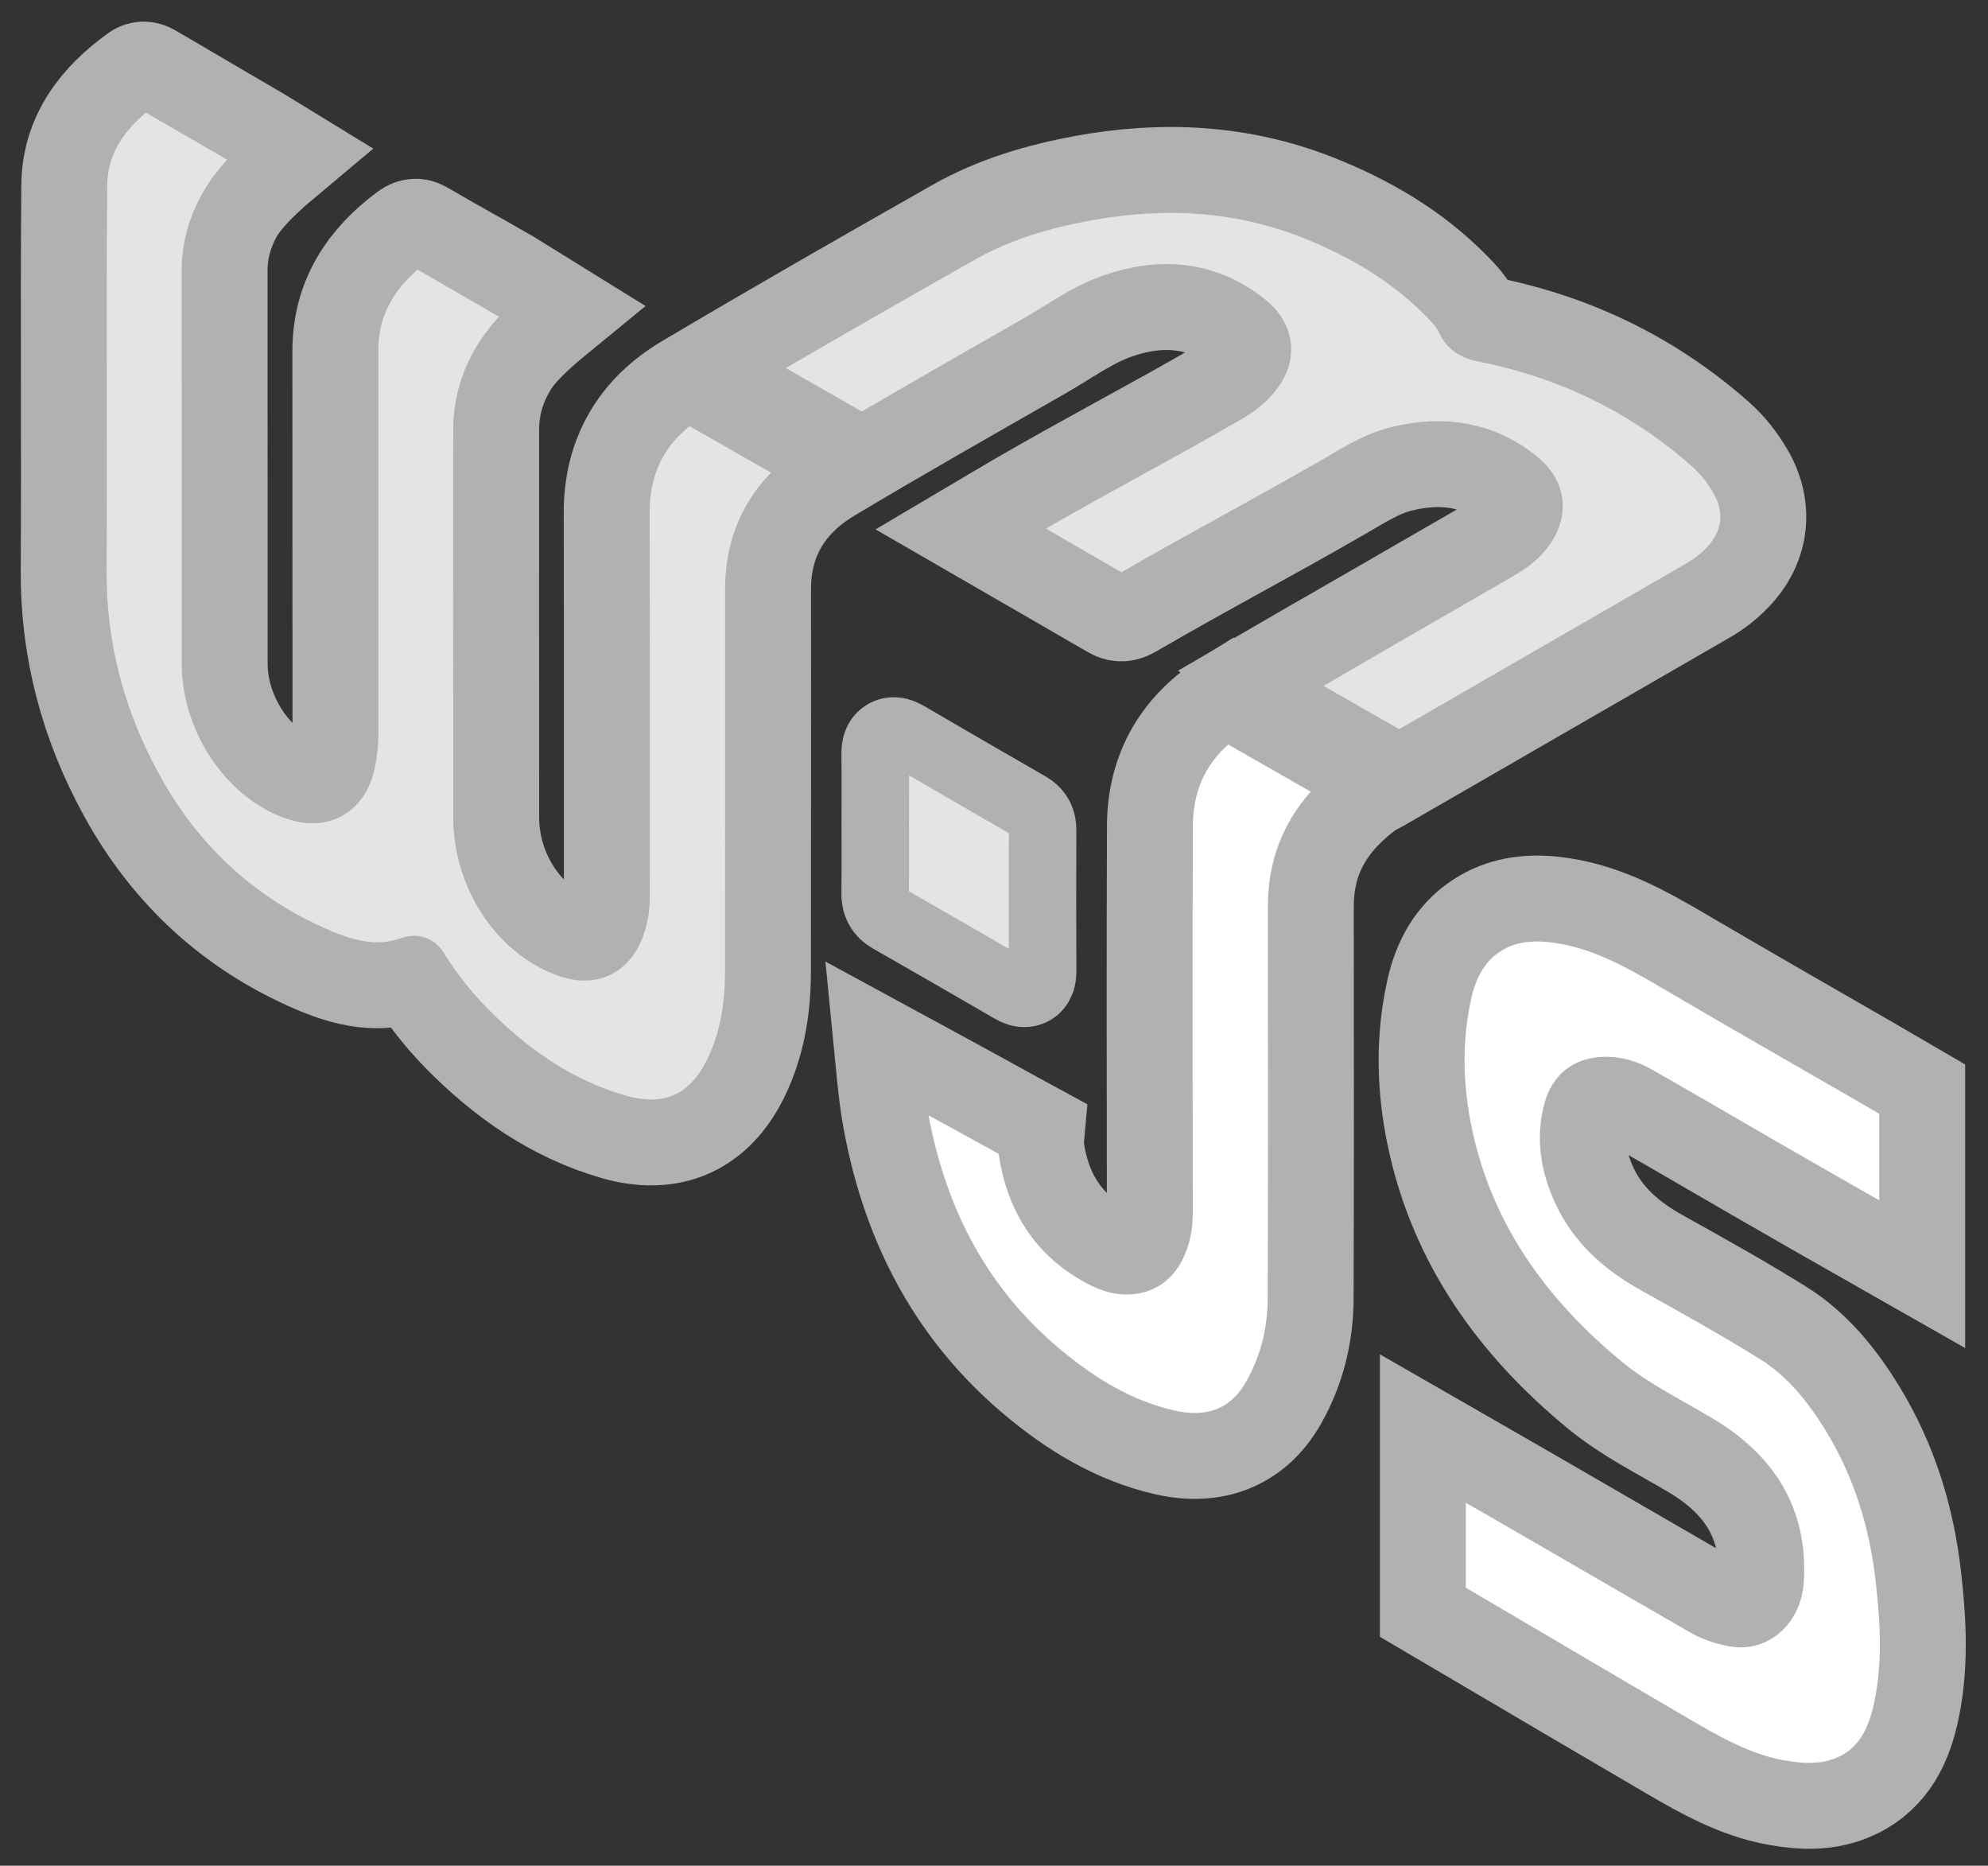 <?xml version="1.0" encoding="UTF-8"?>
<svg width="81px" height="76px" viewBox="0 0 81 76" version="1.1" xmlns="http://www.w3.org/2000/svg" xmlns:xlink="http://www.w3.org/1999/xlink">
    <rect x="0" y="0" width="81" height="76" fill="#333333" stroke="none"/>
    <!-- Generator: Sketch 55.2 (78181) - https://sketchapp.com -->
    <title>Web3 icon disable</title>
    <desc>Created with Sketch.</desc>
    <g id="Page-1" stroke="none" stroke-width="1" fill="none" fill-rule="evenodd">
        <g id="Artboard" transform="translate(-11, -17)" stroke="#B1B1B1">
            <g id="Web3-icon-disable" transform="translate(14, 20)">
                <g id="outline">
                    <path d="M53.17,22.192 C54.786,21.256 56.404,20.324 58.021,19.391 C58.4,19.172 58.758,18.929 59.035,18.579 C59.616,17.844 59.556,17.136 58.822,16.551 C57.38,15.401 55.75,15.181 53.995,15.61 C53.065,15.837 52.277,16.358 51.464,16.826 C48.275,18.661 46.172,19.739 42.988,21.584 C42.807,21.689 42.661,21.738 42.463,21.623 C40.707,20.603 38.947,19.59 37.133,18.542 C37.681,18.218 38.186,17.913 38.697,17.618 C41.802,15.826 43.824,14.8 46.93,13.01 C47.311,12.791 47.66,12.535 47.947,12.197 C48.549,11.489 48.496,10.753 47.764,10.171 C46.131,8.872 44.307,8.735 42.398,9.39 C41.271,9.777 40.305,10.495 39.278,11.083 C36.403,12.726 33.523,14.362 30.68,16.06 C28.835,17.161 27.794,18.795 27.794,21.004 C27.793,26.206 27.799,31.407 27.79,36.609 C27.787,38.025 27.567,39.41 26.94,40.696 C25.964,42.696 24.284,43.448 22.123,42.822 C19.69,42.118 17.688,40.706 15.934,38.918 C15.235,38.205 14.627,37.418 14.081,36.581 C14.014,36.479 13.989,36.304 13.759,36.389 C12.457,36.87 11.201,36.582 9.99,36.067 C6.658,34.649 4.132,32.319 2.395,29.154 C0.875,26.384 0.075,23.423 0.094,20.237 C0.126,15.008 0.073,9.78 0.119,4.551 C0.135,2.645 1.212,1.268 2.707,0.187 C2.806,0.115 2.894,0.114 3.005,0.178 C4.761,1.198 5.628,1.721 7.385,2.739 C7.407,2.752 7.733,2.951 8.365,3.338 C7.306,4.225 6.61,4.979 6.276,5.599 C5.869,6.356 5.652,7.162 5.652,8.027 C5.656,13.365 5.651,18.703 5.655,24.041 C5.657,26.213 7.066,28.388 8.925,29.114 C10.07,29.561 10.852,29.124 11.07,27.912 C11.136,27.55 11.169,27.186 11.169,26.816 C11.163,21.642 11.166,16.467 11.164,11.293 C11.163,9.279 12.141,7.801 13.698,6.637 C13.822,6.545 13.931,6.486 14.101,6.585 C15.832,7.594 15.872,7.581 17.606,8.583 C17.636,8.601 18.248,8.98 19.442,9.72 C18.54,10.459 17.928,11.075 17.606,11.567 C17.014,12.47 16.714,13.455 16.715,14.535 C16.716,19.791 16.712,25.047 16.717,30.303 C16.719,32.631 18.132,34.81 20.103,35.549 C21.077,35.915 21.755,35.587 22.068,34.587 C22.173,34.249 22.226,33.901 22.225,33.542 C22.222,28.327 22.232,23.112 22.219,17.897 C22.213,15.638 23.234,13.95 25.122,12.831 C28.756,10.676 32.423,8.576 36.098,6.493 C37.686,5.592 39.429,5.079 41.219,4.751 C44.378,4.173 47.49,4.319 50.503,5.509 C52.563,6.323 54.448,7.425 56.011,9.024 C56.299,9.318 56.589,9.623 56.751,9.996 C56.906,10.35 57.158,10.436 57.496,10.504 C60.99,11.2 64.094,12.7 66.769,15.062 C67.211,15.452 67.572,15.916 67.873,16.424 C68.632,17.708 68.469,19.102 67.433,20.177 C67.109,20.513 66.744,20.797 66.339,21.03 C61.912,23.584 57.485,26.14 53.057,28.694 C52.94,28.762 52.815,28.816 52.694,28.876 C51.844,28.388 50.986,27.912 50.145,27.408 C49.165,26.82 50.135,25.135 49.193,24.484 C51.184,23.327 51.178,23.346 53.17,22.192 Z" id="Fill-4" stroke-width="4.5"></path>
                    <path d="M58.838,57.988 C61.375,59.453 63.909,60.922 66.445,62.389 C66.838,62.616 67.262,62.759 67.707,62.837 C68.512,62.978 69.181,62.324 69.245,61.379 C69.415,58.867 68.243,57.11 66.16,55.865 C64.852,55.083 63.475,54.413 62.289,53.435 C59.019,50.738 56.645,47.453 55.753,43.247 C55.341,41.304 55.29,39.327 55.733,37.37 C55.978,36.292 56.479,35.343 57.434,34.717 C58.278,34.164 59.225,34.031 60.215,34.132 C62.143,34.328 63.777,35.242 65.404,36.199 C67.977,37.713 70.57,39.19 73.155,40.683 C73.461,40.86 74.016,41.183 74.819,41.652 L74.819,48.045 C71.997,46.441 69.938,45.264 68.641,44.513 C66.99,43.558 65.343,42.594 63.685,41.652 C63.32,41.445 62.915,41.307 62.48,41.299 C61.773,41.287 61.332,41.565 61.14,42.254 C60.832,43.362 61.024,44.436 61.492,45.466 C62.117,46.841 63.195,47.76 64.492,48.481 C66.135,49.395 67.779,50.312 69.375,51.304 C70.693,52.123 71.655,53.321 72.46,54.635 C73.703,56.663 74.39,58.881 74.661,61.239 C74.874,63.086 74.973,64.934 74.553,66.761 C74.245,68.098 73.612,69.234 72.246,69.781 C71.342,70.143 70.412,70.102 69.475,69.936 C67.9,69.657 66.54,68.887 65.184,68.095 C63.489,67.105 60.253,65.203 55.474,62.389 C55.474,59.577 55.474,57.466 55.474,56.056 C56.644,56.728 57.743,57.355 58.838,57.988 Z" id="Fill-6" stroke-width="4.5"></path>
                    <path d="M50.145,27.408 C50.986,27.912 51.844,28.388 52.694,28.876 C51.382,29.82 50.387,30.991 50.04,32.616 C49.94,33.082 49.907,33.557 49.908,34.035 C49.912,39.318 49.922,44.601 49.902,49.884 C49.897,51.303 49.567,52.662 48.854,53.909 C47.914,55.553 46.357,56.077 44.595,55.68 C42.592,55.229 40.888,54.18 39.343,52.878 C36.026,50.084 34.231,46.441 33.524,42.215 C33.457,41.814 33.376,41.131 33.282,40.167 C35.499,41.37 37.143,42.268 38.216,42.864 C38.323,42.923 38.561,43.054 38.93,43.254 C38.908,43.496 38.908,43.692 38.93,43.843 C39.194,45.653 40.03,47.107 41.64,48.045 C42.107,48.316 42.596,48.56 43.177,48.458 C43.594,48.384 43.86,48.133 44.046,47.782 C44.274,47.352 44.35,46.888 44.349,46.401 C44.345,41.145 44.331,35.89 44.353,30.634 C44.363,28.462 45.354,26.808 47.196,25.661 C48.138,26.312 49.165,26.82 50.145,27.408 Z" id="Fill-8" stroke-width="4.5"></path>
                    <path d="M33.283,27.711 C33.278,27.38 33.371,27.327 33.654,27.492 C35.299,28.453 36.947,29.409 38.599,30.357 C38.793,30.468 38.857,30.595 38.856,30.811 C38.849,32.72 38.847,34.628 38.857,36.537 C38.859,36.867 38.783,36.91 38.5,36.746 C36.853,35.788 35.201,34.839 33.547,33.893 C33.345,33.777 33.279,33.628 33.282,33.396 C33.294,32.442 33.287,31.488 33.287,30.533 C33.287,29.593 33.295,28.652 33.283,27.711 Z" id="Fill-10" stroke-width="4"></path>
                </g>
                <g id="Group-12" fill-rule="nonzero">
                    <path d="M53.17,22.192 C54.786,21.256 56.404,20.324 58.021,19.391 C58.4,19.172 58.758,18.929 59.035,18.579 C59.616,17.844 59.556,17.136 58.822,16.551 C57.38,15.401 55.75,15.181 53.995,15.61 C53.065,15.837 52.277,16.358 51.464,16.826 C48.275,18.661 46.172,19.739 42.988,21.584 C42.807,21.689 42.661,21.738 42.463,21.623 C40.707,20.603 38.947,19.59 37.133,18.542 C37.681,18.218 38.186,17.913 38.697,17.618 C41.802,15.826 43.824,14.8 46.93,13.01 C47.311,12.791 47.66,12.535 47.947,12.197 C48.549,11.489 48.496,10.753 47.764,10.171 C46.131,8.872 44.307,8.735 42.398,9.39 C41.271,9.777 40.305,10.495 39.278,11.083 C36.403,12.726 33.523,14.362 30.68,16.06 C28.835,17.161 27.794,18.795 27.794,21.004 C27.793,26.206 27.799,31.407 27.79,36.609 C27.787,38.025 27.567,39.41 26.94,40.696 C25.964,42.696 24.284,43.448 22.123,42.822 C19.69,42.118 17.688,40.706 15.934,38.918 C15.235,38.205 14.627,37.418 14.081,36.581 C14.014,36.479 13.989,36.304 13.759,36.389 C12.457,36.87 11.201,36.582 9.99,36.067 C6.658,34.649 4.132,32.319 2.395,29.154 C0.875,26.384 0.075,23.423 0.094,20.237 C0.126,15.008 0.073,9.78 0.119,4.551 C0.135,2.645 1.212,1.268 2.707,0.187 C2.806,0.115 2.894,0.114 3.005,0.178 C4.761,1.198 6.52,2.214 8.277,3.232 C8.309,3.251 8.328,3.293 8.365,3.338 C7.498,3.939 6.776,4.669 6.276,5.599 C5.869,6.356 5.652,7.162 5.652,8.027 C5.656,13.365 5.651,18.703 5.655,24.041 C5.657,26.213 7.066,28.388 8.925,29.114 C10.07,29.561 10.852,29.124 11.07,27.912 C11.136,27.55 11.169,27.186 11.169,26.816 C11.163,21.642 11.166,16.467 11.164,11.293 C11.163,9.279 12.141,7.801 13.698,6.637 C13.822,6.545 13.931,6.486 14.101,6.585 C15.832,7.594 17.569,8.592 19.303,9.595 C19.348,9.621 19.383,9.666 19.442,9.72 C18.718,10.238 18.089,10.829 17.606,11.567 C17.014,12.47 16.714,13.455 16.715,14.535 C16.716,19.791 16.712,25.047 16.717,30.303 C16.719,32.631 18.132,34.81 20.103,35.549 C21.077,35.915 21.755,35.587 22.068,34.587 C22.173,34.249 22.226,33.901 22.225,33.542 C22.222,28.327 22.232,23.112 22.219,17.897 C22.213,15.638 23.234,13.95 25.122,12.831 C28.756,10.676 32.423,8.576 36.098,6.493 C37.686,5.592 39.429,5.079 41.219,4.751 C44.378,4.173 47.49,4.319 50.503,5.509 C52.563,6.323 54.448,7.425 56.011,9.024 C56.299,9.318 56.589,9.623 56.751,9.996 C56.906,10.35 57.158,10.436 57.496,10.504 C60.99,11.2 64.094,12.7 66.769,15.062 C67.211,15.452 67.572,15.916 67.873,16.424 C68.632,17.708 68.469,19.102 67.433,20.177 C67.109,20.513 66.744,20.797 66.339,21.03 C61.912,23.584 57.485,26.14 53.057,28.694 C52.94,28.762 52.815,28.816 52.694,28.876 C51.844,28.388 50.986,27.912 50.145,27.408 C49.165,26.82 48.138,26.312 47.196,25.661 C49.187,24.504 51.178,23.346 53.17,22.192 Z" id="Fill-4" stroke-width="2.5" fill="#E4E4E4"></path>
                    <path d="M58.838,57.988 C61.375,59.453 63.909,60.922 66.445,62.389 C66.838,62.616 67.262,62.759 67.707,62.837 C68.512,62.978 69.181,62.324 69.245,61.379 C69.415,58.867 68.243,57.11 66.16,55.865 C64.852,55.083 63.475,54.413 62.289,53.435 C59.019,50.738 56.645,47.453 55.753,43.247 C55.341,41.304 55.29,39.327 55.733,37.37 C55.978,36.292 56.479,35.343 57.434,34.717 C58.278,34.164 59.225,34.031 60.215,34.132 C62.143,34.328 63.777,35.242 65.404,36.199 C67.977,37.713 70.57,39.19 73.155,40.683 C73.461,40.86 74.016,41.183 74.819,41.652 L74.819,48.045 C71.997,46.441 69.938,45.264 68.641,44.513 C66.99,43.558 65.343,42.594 63.685,41.652 C63.32,41.445 62.915,41.307 62.48,41.299 C61.773,41.287 61.332,41.565 61.14,42.254 C60.832,43.362 61.024,44.436 61.492,45.466 C62.117,46.841 63.195,47.76 64.492,48.481 C66.135,49.395 67.779,50.312 69.375,51.304 C70.693,52.123 71.655,53.321 72.46,54.635 C73.703,56.663 74.39,58.881 74.661,61.239 C74.874,63.086 74.973,64.934 74.553,66.761 C74.245,68.098 73.612,69.234 72.246,69.781 C71.342,70.143 70.412,70.102 69.475,69.936 C67.9,69.657 66.54,68.887 65.184,68.095 C63.489,67.105 60.253,65.203 55.474,62.389 C55.474,59.577 55.474,57.466 55.474,56.056 C56.644,56.728 57.743,57.355 58.838,57.988 Z" id="Fill-6" stroke-width="2.5" fill="#FFFFFF"></path>
                    <path d="M50.145,27.408 C50.986,27.912 51.844,28.388 52.694,28.876 C51.382,29.82 50.387,30.991 50.04,32.616 C49.94,33.082 49.907,33.557 49.908,34.035 C49.912,39.318 49.922,44.601 49.902,49.884 C49.897,51.303 49.567,52.662 48.854,53.909 C47.914,55.553 46.357,56.077 44.595,55.68 C42.592,55.229 40.888,54.18 39.343,52.878 C36.026,50.084 34.231,46.441 33.524,42.215 C33.457,41.814 33.376,41.131 33.282,40.167 C35.499,41.37 37.143,42.268 38.216,42.864 C38.323,42.923 38.561,43.054 38.93,43.254 C38.908,43.496 38.908,43.692 38.93,43.843 C39.194,45.653 40.03,47.107 41.64,48.045 C42.107,48.316 42.596,48.56 43.177,48.458 C43.594,48.384 43.86,48.133 44.046,47.782 C44.274,47.352 44.35,46.888 44.349,46.401 C44.345,41.145 44.331,35.89 44.353,30.634 C44.363,28.462 45.354,26.808 47.196,25.661 C48.138,26.312 49.165,26.82 50.145,27.408 Z" id="Fill-8" stroke-width="2.5" fill="#FFFFFF"></path>
                    <path d="M33.283,27.711 C33.278,27.38 33.371,27.327 33.654,27.492 C35.299,28.453 36.947,29.409 38.599,30.357 C38.793,30.468 38.857,30.595 38.856,30.811 C38.849,32.72 38.847,34.628 38.857,36.537 C38.859,36.867 38.783,36.91 38.5,36.746 C36.853,35.788 35.201,34.839 33.547,33.893 C33.345,33.777 33.279,33.628 33.282,33.396 C33.294,32.442 33.287,31.488 33.287,30.533 C33.287,29.593 33.295,28.652 33.283,27.711 Z" id="Fill-10" stroke-width="1.5" fill="#E4E4E4"></path>
                </g>
                <path d="M54,29 L47,25" id="Line-2" stroke-width="4"></path>
                <path d="M32,16 L25,12" id="Line-2-Copy" stroke-width="4"></path>
            </g>
        </g>
    </g>
</svg>